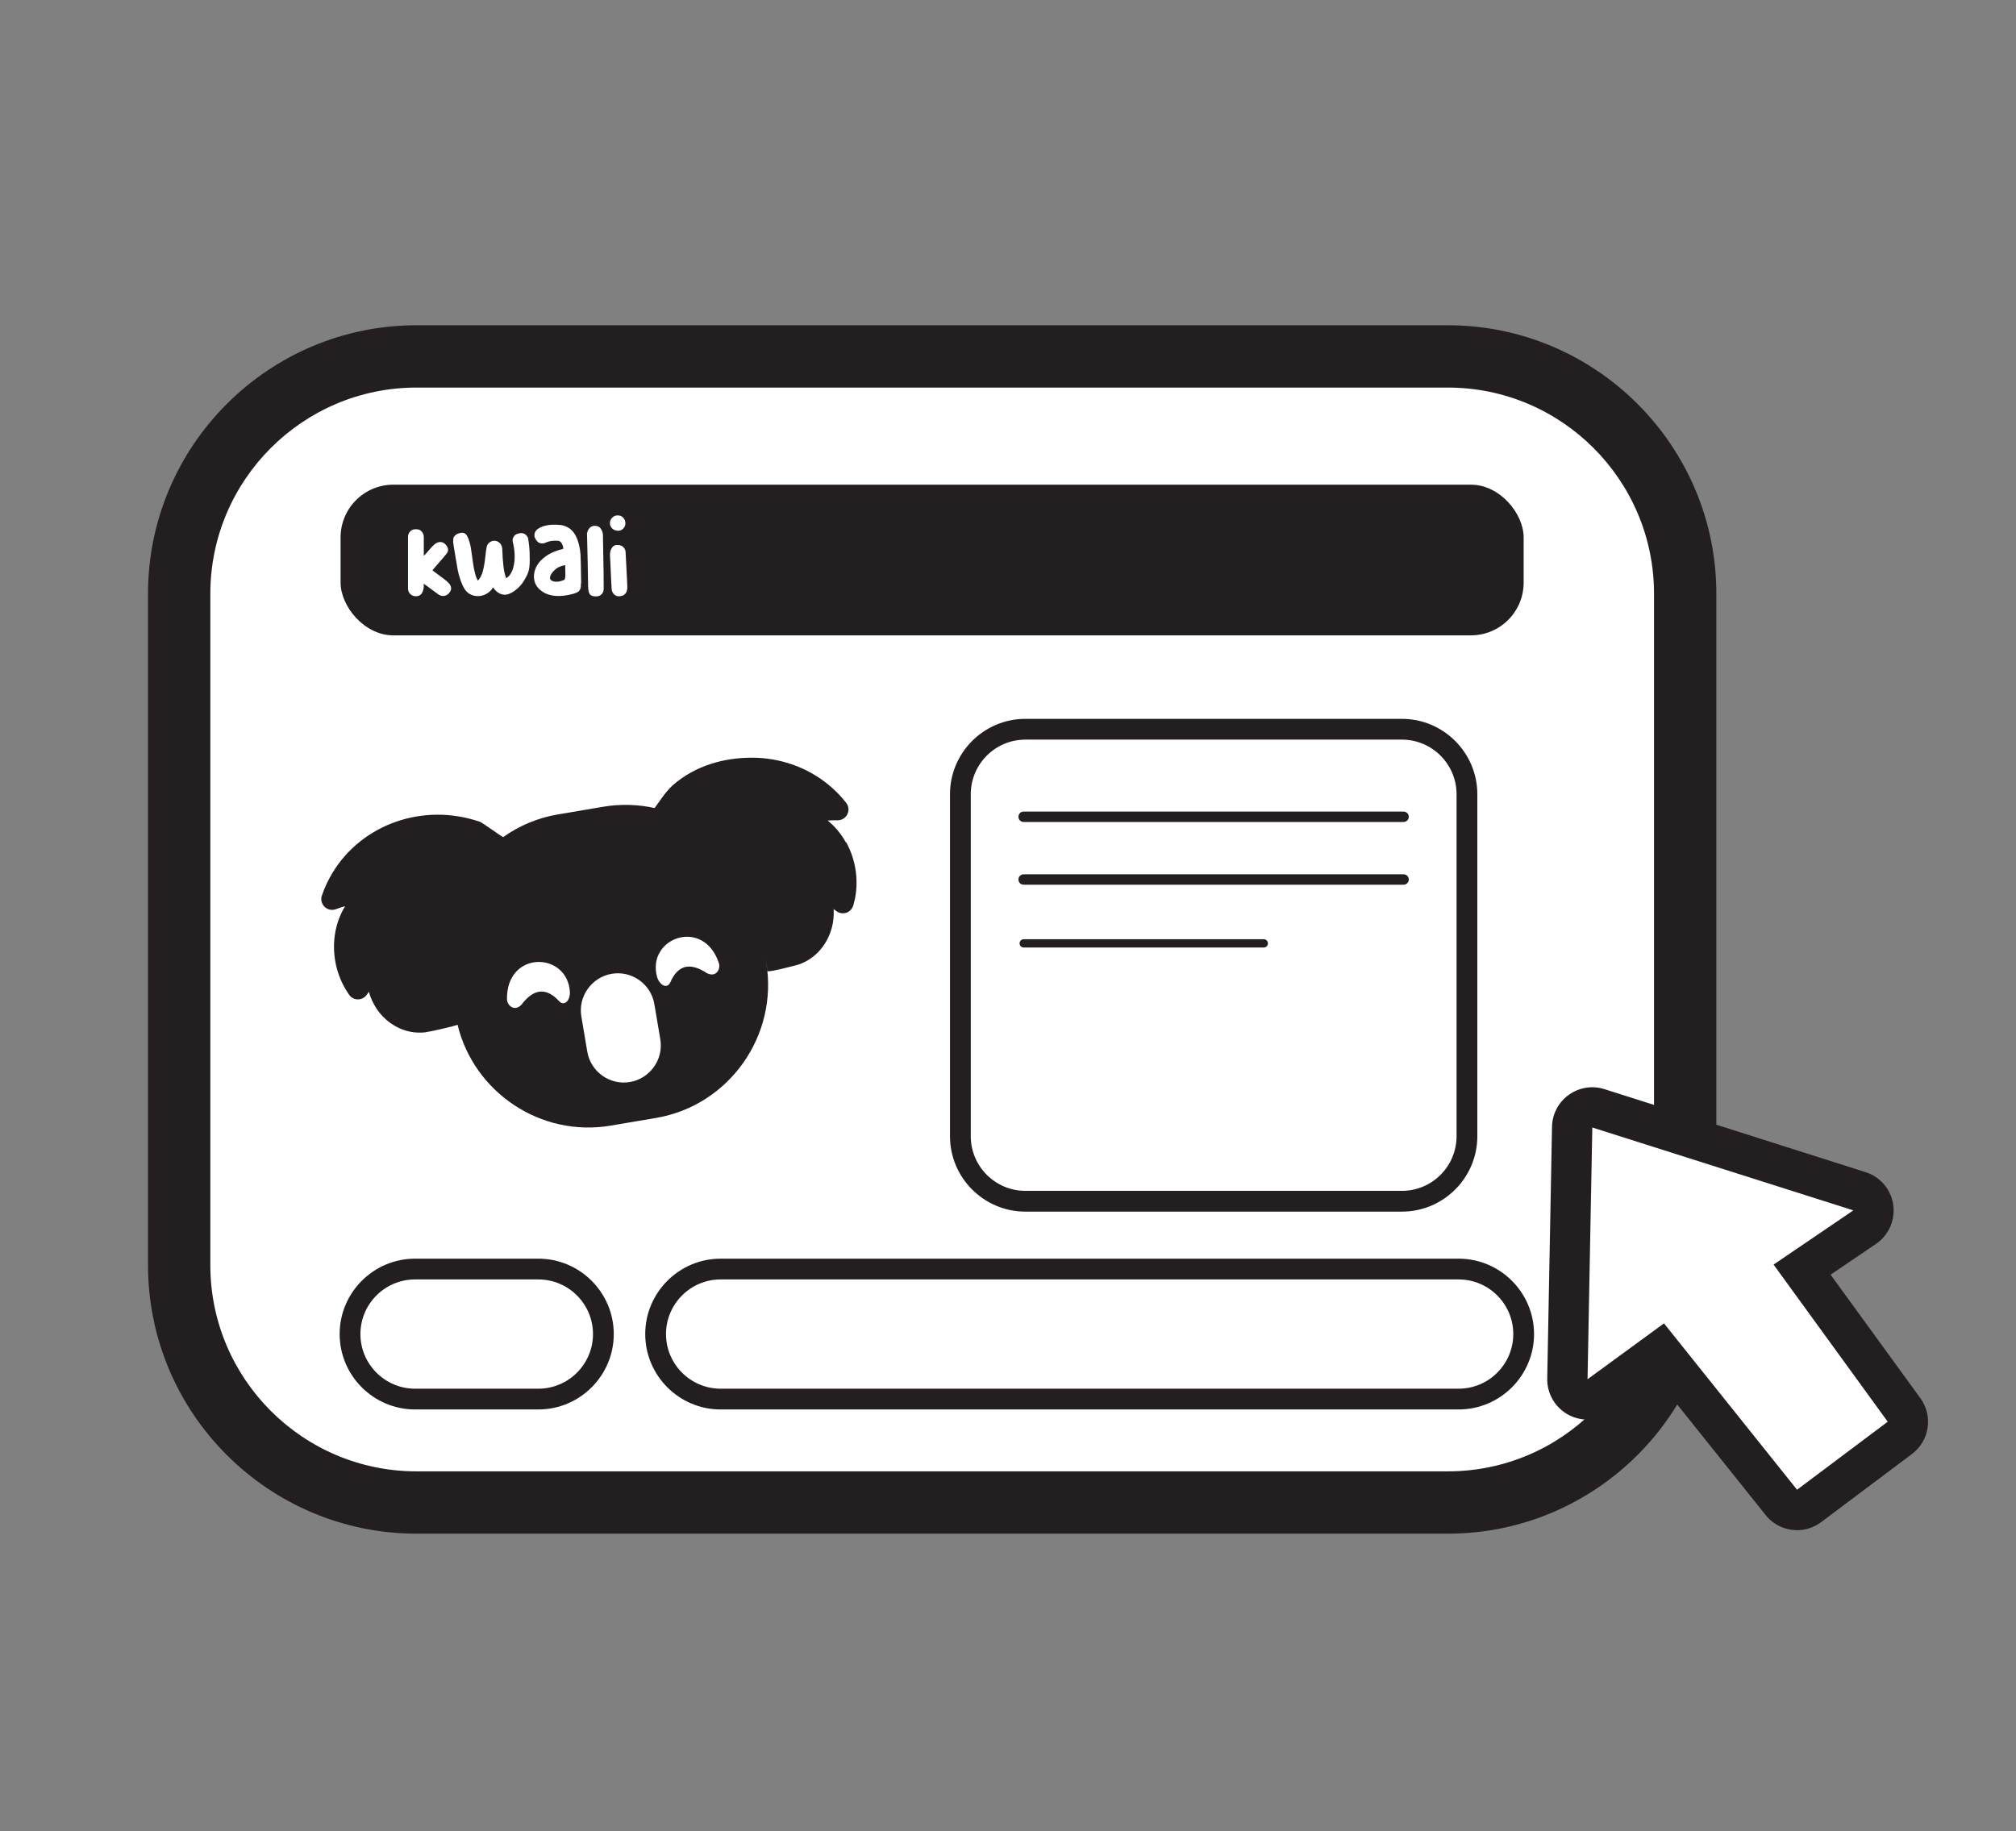 <?xml version="1.0" encoding="UTF-8"?>
<svg id="Layer_1" data-name="Layer 1" xmlns="http://www.w3.org/2000/svg" viewBox="0 0 194.09 176.32">
  <rect x="0" y="0" width="194.09" height="176.32" fill="#808080" stroke="none"/>
  <defs>
    <style>
      .cls-1 {
        fill: #fff;
      }

      .cls-2 {
        fill: #231f20;
      }
    </style>
  </defs>
  <g>
    <g>
      <rect class="cls-1" x="17.25" y="34.32" width="144.99" height="110.36" rx="22.85" ry="22.85"/>
      <path class="cls-2" d="M139.39,147.68H40.1c-14.25,0-25.85-11.59-25.85-25.85V57.17c0-14.25,11.6-25.85,25.85-25.85h99.29c14.25,0,25.85,11.6,25.85,25.85V121.83c0,14.25-11.6,25.85-25.85,25.85ZM40.1,37.32c-10.94,0-19.85,8.9-19.85,19.85V121.83c0,10.94,8.9,19.85,19.85,19.85h99.29c10.94,0,19.85-8.9,19.85-19.85V57.17c0-10.94-8.9-19.85-19.85-19.85H40.1Z"/>
    </g>
    <path class="cls-2" d="M81.43,81.11c-.45-.82-1.05-1.54-1.75-2.1,.3-.02,.62-.03,.95-.02,.57,.01,1.04-.44,1.06-1.02,0-.27-.09-.52-.26-.71-.5-.63-1.05-1.19-1.65-1.68-2.07-1.71-4.68-2.61-7.35-2.62-2.66-.01-5.48,.73-7.69,2.68-.72,.64-1.59,2.05-1.73,2.17,0,0,.01,0,.02,0-1.58-.35-3.25-.41-4.93-.13l-4.37,.74c-1.97,.33-3.76,1.1-5.29,2.19,0,0,0,0,0,0-.17-.07-2.04-1.41-2.21-1.47-2.79-.96-5.64-.88-8.14,0-2.52,.89-4.69,2.6-6.08,4.91-.4,.66-.74,1.37-1,2.13-.1,.23-.11,.5-.01,.76,.2,.54,.8,.81,1.33,.61,.31-.12,.61-.21,.9-.29-.48,.77-.8,1.64-.96,2.56-.3,1.74-.02,3.67,.96,5.37,.11,.19,.24,.39,.38,.6,.07,.1,.16,.19,.27,.27,.47,.32,1.12,.19,1.44-.28l.19-.28c.16,.58,.41,1.11,.72,1.59,.52,.8,1.23,1.42,2.03,1.83,.81,.41,1.73,.59,2.64,.49,.43-.05,2.73-.56,3.15-.73-.11-.42-.11-.47-.19-.91,.05,.31,.11,.61,.19,.91,1.59,6.53,8.02,10.85,14.74,9.71l4.37-.74c7.02-1.19,11.79-7.92,10.61-14.96l-.13-.8h0c.07,.44,.21,1.2,.25,1.64,.45,.03,2.13-.43,2.55-.53,.9-.2,1.7-.67,2.34-1.33,.62-.64,1.08-1.47,1.32-2.4,.14-.55,.19-1.13,.16-1.73l.27,.2c.46,.34,1.11,.25,1.45-.21,.08-.11,.13-.22,.17-.34,.07-.25,.12-.48,.17-.69,.37-1.93,0-3.84-.85-5.39Zm-27.58,15.32c-1.24-1.37-2.46-1.26-3.65,.32-.63,.65-1.31,.16-1.39-.48-.11-4.79,5.87-4.68,6.06-.7,0,.79-.53,1.33-1.02,.86Zm6.8,7.76h0c-1.94,.33-3.79-.99-4.11-2.93l-.57-3.37c-.33-1.94,.99-3.79,2.92-4.12h0c1.94-.33,3.79,.99,4.11,2.93l.57,3.37c.33,1.94-.99,3.79-2.92,4.12Zm7.42-10.47c-1.64-1.1-2.82-.8-3.55,.9-.3,.61-.98,.27-1.24-.48-1.13-3.82,4.49-5.9,5.95-1.34,.13,.63-.35,1.32-1.16,.91Z"/>
    <rect class="cls-2" x="32.79" y="46.67" width="113.9" height="14.51" rx="5.08" ry="5.08"/>
    <path class="cls-2" d="M51.83,135.72h-11.87c-4,0-7.26-3.26-7.26-7.26s3.26-7.26,7.26-7.26h11.87c4,0,7.26,3.26,7.26,7.26s-3.26,7.26-7.26,7.26Zm-11.87-12.52c-2.9,0-5.26,2.36-5.26,5.26s2.36,5.26,5.26,5.26h11.87c2.9,0,5.26-2.36,5.26-5.26s-2.36-5.26-5.26-5.26h-11.87Z"/>
    <path class="cls-2" d="M140.43,135.72H69.38c-4,0-7.26-3.26-7.26-7.26s3.26-7.26,7.26-7.26h71.05c4,0,7.26,3.26,7.26,7.26s-3.26,7.26-7.26,7.26Zm-71.05-12.52c-2.9,0-5.26,2.36-5.26,5.26s2.36,5.26,5.26,5.26h71.05c2.9,0,5.26-2.36,5.26-5.26s-2.36-5.26-5.26-5.26H69.38Z"/>
    <g>
      <path class="cls-2" d="M134.97,116.67h-36.25c-4,0-7.26-3.26-7.26-7.26v-32.93c0-4,3.26-7.26,7.26-7.26h36.25c4,0,7.26,3.26,7.26,7.26v32.93c0,4-3.26,7.26-7.26,7.26Zm-36.25-45.45c-2.9,0-5.26,2.36-5.26,5.26v32.93c0,2.9,2.36,5.26,5.26,5.26h36.25c2.9,0,5.26-2.36,5.26-5.26v-32.93c0-2.9-2.36-5.26-5.26-5.26h-36.25Z"/>
      <path class="cls-2" d="M135.13,79.15h-36.58c-.28,0-.5-.22-.5-.5s.22-.5,.5-.5h36.58c.28,0,.5,.22,.5,.5s-.22,.5-.5,.5Z"/>
      <path class="cls-2" d="M135.13,85.19h-36.58c-.28,0-.5-.22-.5-.5s.22-.5,.5-.5h36.58c.28,0,.5,.22,.5,.5s-.22,.5-.5,.5Z"/>
      <path class="cls-2" d="M121.67,91.24h-23.11c-.22,0-.4-.18-.4-.4s.18-.4,.4-.4h23.11c.22,0,.4,.18,.4,.4s-.18,.4-.4,.4Z"/>
    </g>
  </g>
  <g>
    <path class="cls-1" d="M42.81,55.8c.21,.16,.36,.31,.47,.44,.1,.14,.15,.28,.15,.43,0,.15-.07,.29-.2,.44-.12,.15-.28,.24-.47,.27-.19,.03-.38-.02-.55-.14-.14-.1-.37-.27-.68-.5-.31-.23-.55-.41-.74-.53,.03,.33-.01,.61-.14,.85-.12,.24-.34,.36-.64,.35-.22,0-.39-.08-.53-.23-.14-.14-.2-.33-.2-.55v-4.91c0-.19,.05-.35,.16-.49,.1-.13,.23-.21,.38-.25,.15-.03,.3-.03,.44,0,.15,.03,.27,.11,.38,.25,.1,.13,.16,.3,.16,.5v1.79c.1-.09,.25-.24,.43-.46,.18-.22,.35-.41,.52-.57s.33-.25,.48-.28c.29-.06,.54,.04,.74,.31,.21,.27,.22,.52,.05,.76-.13,.17-.36,.44-.69,.82-.33,.38-.57,.65-.7,.82,.78,.58,1.17,.87,1.19,.89Z"/>
    <path class="cls-1" d="M50.85,51.9c.03,.15,.07,.4,.1,.76,.04,.35,.05,.78,.05,1.28,0,.5-.05,.9-.15,1.18-.11,.29-.26,.57-.44,.86-.18,.28-.4,.53-.65,.74s-.5,.37-.76,.47c-.26,.1-.53,.11-.8,0-.27-.1-.52-.31-.73-.63-.18,.31-.44,.54-.77,.69-.33,.15-.67,.19-1.02,.12-.35-.07-.63-.24-.86-.52-.18-.24-.33-.56-.47-.95-.14-.39-.23-.73-.28-1-.05-.28-.12-.69-.21-1.23-.09-.54-.14-.88-.17-1.01-.02-.17-.04-.29-.05-.37-.01-.08-.02-.18-.01-.3s.02-.21,.06-.28c.04-.06,.1-.13,.18-.2,.08-.07,.19-.12,.33-.16,.32-.1,.55-.05,.7,.15,.15,.2,.28,.56,.4,1.07,.03,.17,.07,.42,.12,.77,.05,.34,.09,.66,.13,.95s.1,.59,.18,.9c.08,.31,.17,.55,.28,.72,.21-.22,.36-.51,.46-.86,.1-.35,.18-.79,.24-1.32s.1-.86,.13-.99c.03-.22,.13-.39,.29-.51s.33-.17,.5-.16,.34,.08,.48,.22c.14,.13,.22,.31,.24,.52,0,.1,.02,.29,.03,.56,.01,.27,.02,.48,.04,.62s.03,.32,.05,.54c.02,.22,.06,.42,.1,.61,.04,.18,.1,.36,.16,.54,.36-.21,.61-.63,.74-1.27s.1-1.37-.09-2.18c-.05-.18-.04-.35,.04-.49,.07-.14,.18-.25,.32-.31,.14-.06,.28-.09,.43-.1,.15,0,.29,.04,.42,.14,.13,.1,.22,.24,.27,.41Z"/>
    <path class="cls-1" d="M55.93,56.17c0,.14,0,.24-.01,.32s-.03,.17-.07,.26-.11,.18-.2,.24c-.1,.06-.22,.12-.38,.17-1.35,.38-2.4,.29-3.13-.25-.53-.38-.77-.89-.73-1.54,.06-.7,.43-1.3,1.13-1.8,.46-.33,1.03-.57,1.69-.72,0-.18-.05-.35-.14-.51-.08-.16-.21-.25-.37-.27-.46-.03-.84,.02-1.16,.17-.16,.08-.32,.11-.47,.08-.16-.02-.28-.09-.38-.2-.1-.11-.17-.23-.22-.36-.05-.13-.05-.27-.01-.42,.04-.15,.13-.27,.26-.38,.51-.38,1.27-.51,2.28-.4,.32,.05,.6,.17,.85,.35,.24,.19,.43,.42,.57,.71,.14,.28,.24,.57,.31,.86,.07,.29,.12,.6,.14,.92,.02,.33,.04,1.24,.06,2.75Zm-1.63-.32c.06-.02,.09-.1,.11-.22,.02-.12,.03-.26,.02-.41s0-.3-.01-.46c0-.15,0-.26,0-.34-.45,.07-.79,.23-1.03,.48-.09,.08-.17,.17-.24,.26-.07,.1-.13,.2-.17,.31-.04,.11-.04,.21,0,.31,.05,.09,.15,.16,.3,.2,.29,.08,.62,.04,1.01-.13Z"/>
    <path class="cls-1" d="M58.05,51.66c.06,2.99,.08,4.67,.07,5.03,0,.22-.07,.39-.2,.53-.14,.14-.31,.21-.52,.21-.31,0-.52-.07-.62-.22-.1-.14-.15-.39-.16-.73-.02-1.42-.05-3.04-.1-4.85-.03-.26,.02-.49,.16-.69,.14-.2,.33-.31,.58-.31,.26,0,.46,.09,.6,.31s.21,.45,.19,.71Z"/>
    <path class="cls-1" d="M60.39,56.61c0,.19-.05,.36-.14,.49-.09,.14-.21,.23-.35,.27s-.29,.06-.43,.04c-.14-.02-.27-.09-.38-.21-.11-.12-.18-.27-.2-.46-.03-.4-.06-.98-.09-1.73-.03-.76-.05-1.23-.07-1.43-.02-.3,.03-.56,.15-.78,.12-.22,.31-.33,.58-.32,.14,0,.26,.02,.38,.08,.12,.06,.21,.15,.28,.26s.11,.24,.11,.38c.1,1.9,.16,3.03,.17,3.41Zm-.92-5.51c-.21,0-.38-.07-.53-.21-.14-.14-.22-.31-.22-.52s.07-.37,.22-.52c.14-.15,.32-.22,.52-.22,.21,0,.39,.06,.53,.21,.15,.15,.22,.33,.22,.55,0,.21-.08,.38-.22,.52s-.31,.21-.52,.2Z"/>
  </g>
  <path class="cls-2" d="M173.01,147.34c-1.14,0-2.27-.5-3.03-1.46l-10.49-13.12-4.36,3.19c-1.19,.87-2.77,.99-4.08,.31-1.31-.68-2.12-2.04-2.09-3.52l.46-24.24c.02-1.22,.62-2.37,1.62-3.08,1-.71,2.27-.92,3.44-.54l25.13,7.99c1.42,.45,2.45,1.67,2.66,3.14s-.43,2.93-1.66,3.77l-4.37,2.96,8.64,11.89c1.25,1.71,.89,4.11-.81,5.38l-8.74,6.56c-.7,.52-1.51,.78-2.33,.78Zm-12.82-23.79c1.14,0,2.27,.5,3.03,1.46l10.46,13.08,2.67-2-8.75-12.04c-.62-.85-.86-1.91-.68-2.95,.18-1.04,.77-1.95,1.64-2.54l1.07-.73-12.56-3.99-.21,11.22,1.04-.76c.69-.5,1.49-.75,2.29-.75Z"/>
  <polygon class="cls-1" points="152.84 132.81 153.3 108.57 178.43 116.55 170.75 121.77 181.74 136.9 173.01 143.45 160.2 127.43 152.84 132.81"/>
</svg>